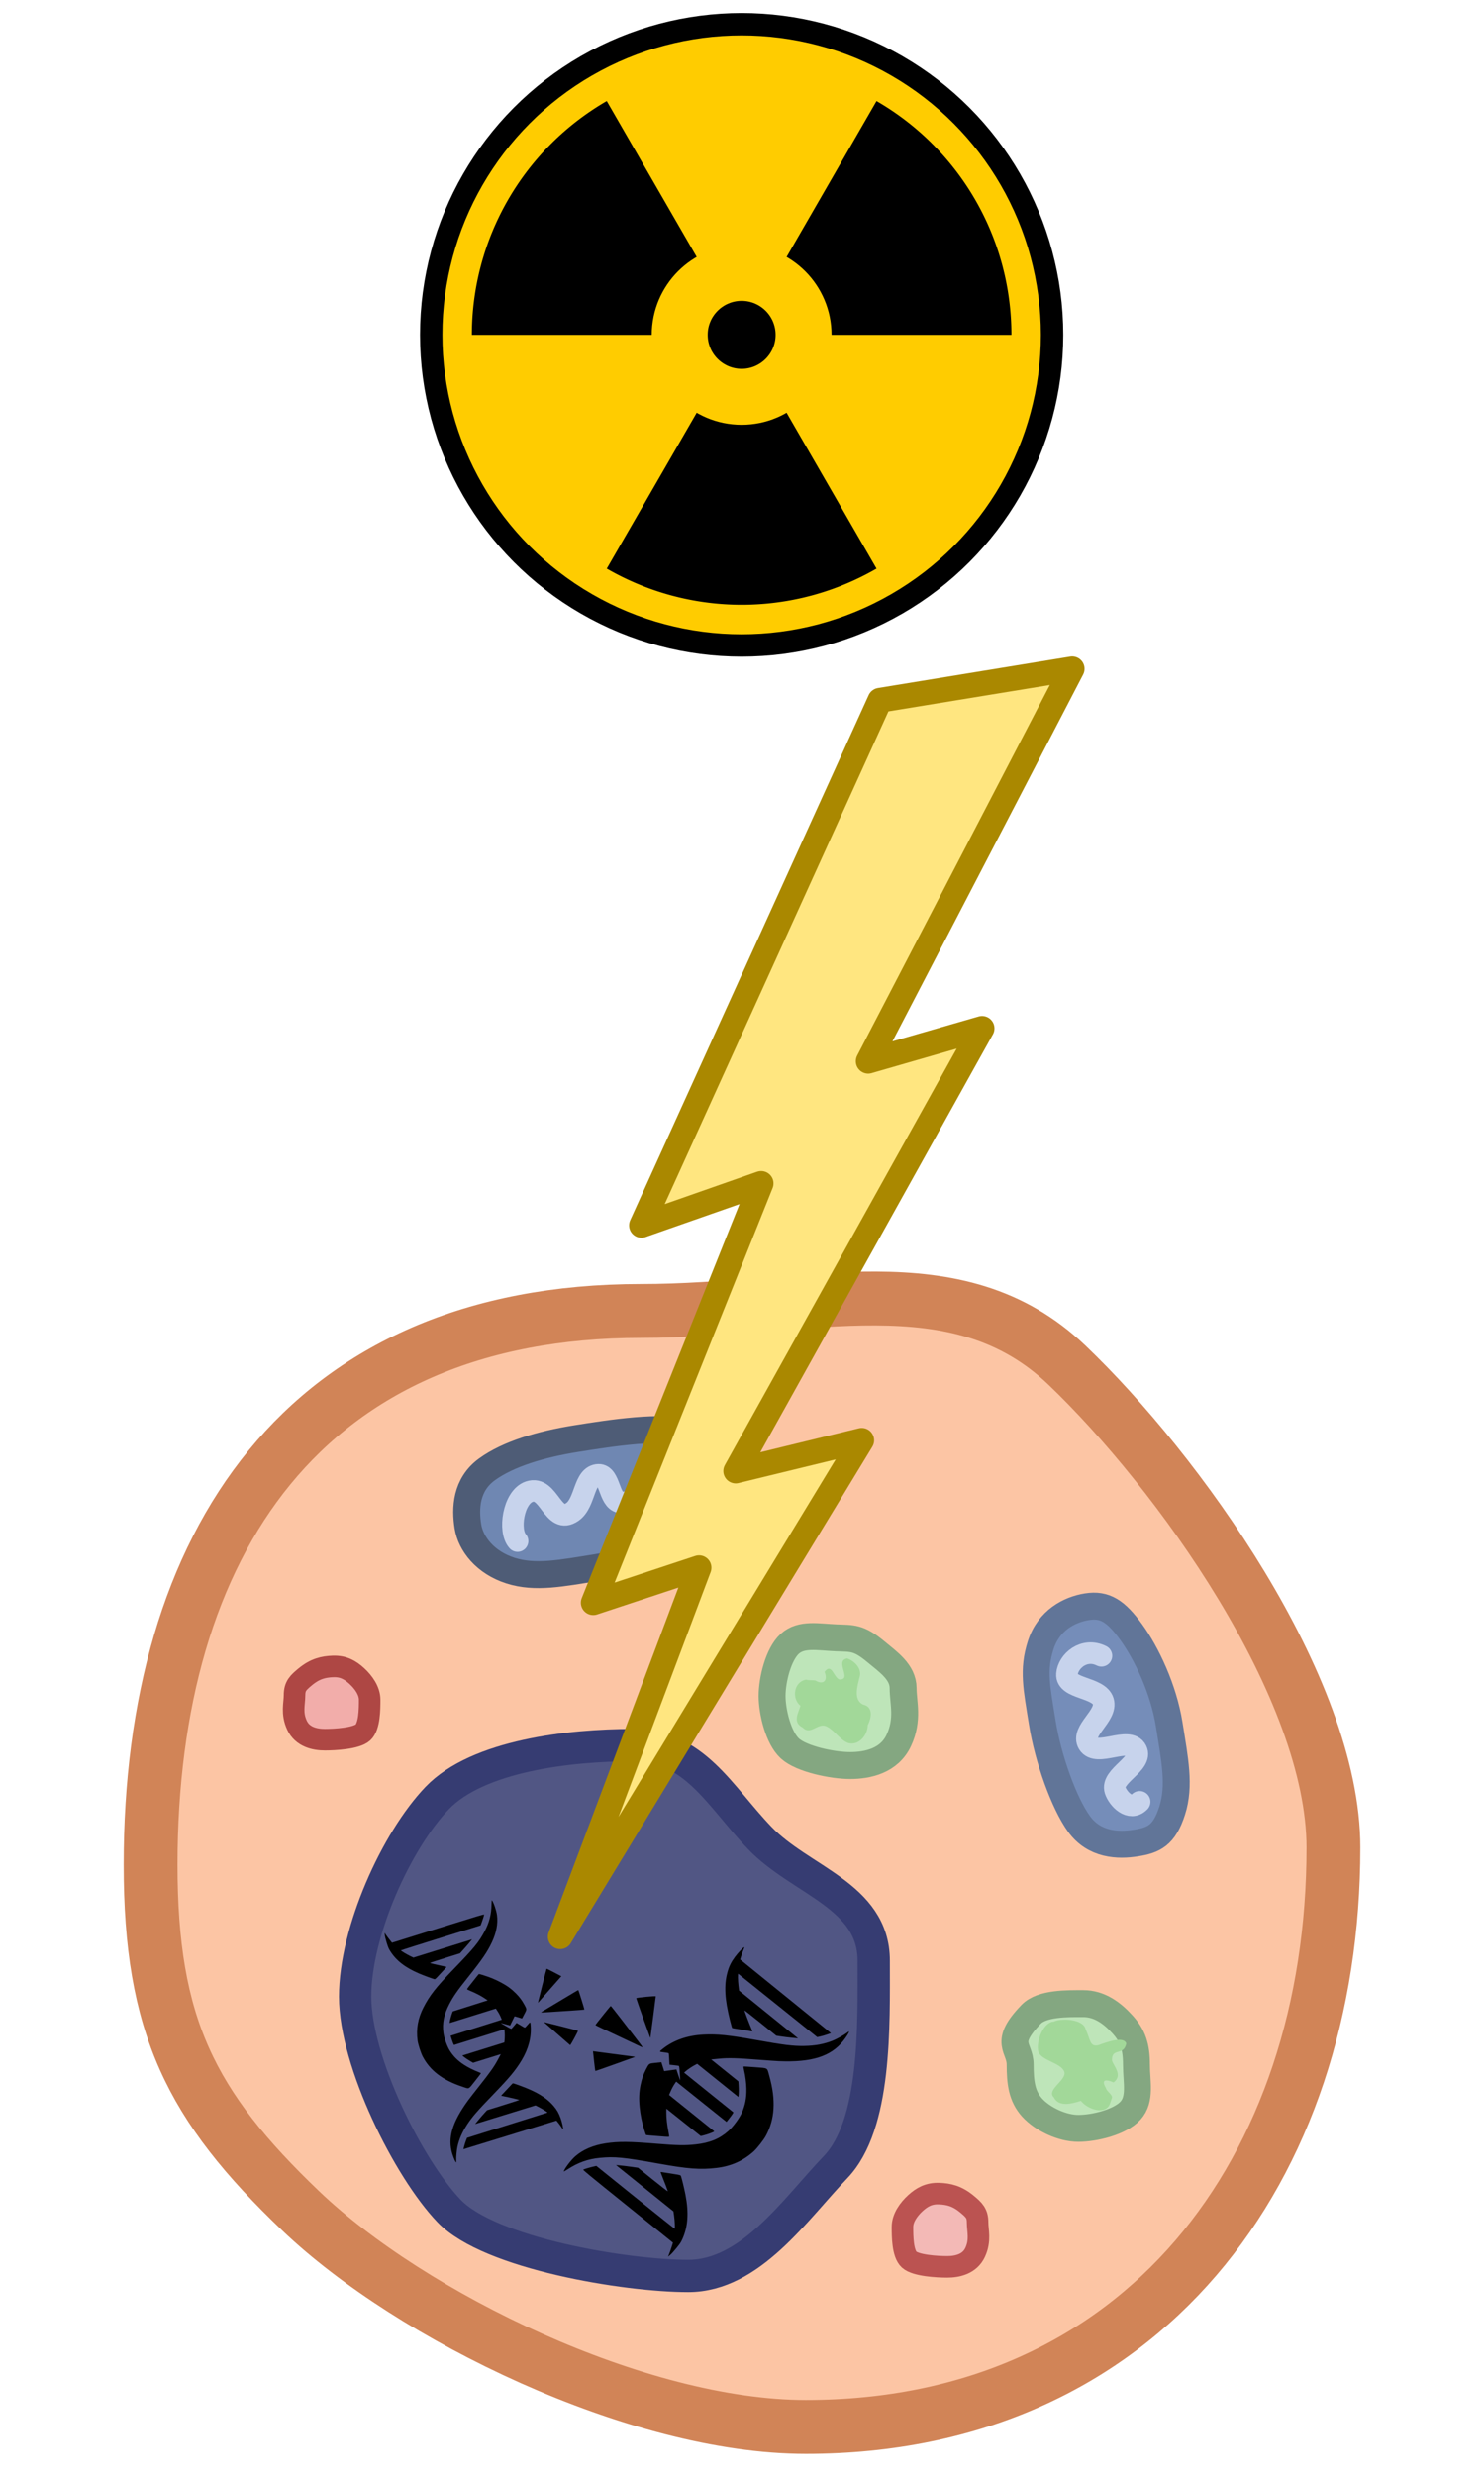 <?xml version="1.0" encoding="UTF-8" standalone="no"?>
<!-- Created with Inkscape (http://www.inkscape.org/) -->

<svg
   width="150mm"
   height="250mm"
   viewBox="0 0 150 250"
   version="1.1"
   id="svg1"
   xml:space="preserve"
   inkscape:version="1.3.2 (091e20e, 2023-11-25, custom)"
   sodipodi:docname="cell_irradiation-normal.svg"
   inkscape:export-filename="cell_cancer.png"
   inkscape:export-xdpi="96"
   inkscape:export-ydpi="96"
   xmlns:inkscape="http://www.inkscape.org/namespaces/inkscape"
   xmlns:sodipodi="http://sodipodi.sourceforge.net/DTD/sodipodi-0.dtd"
   xmlns="http://www.w3.org/2000/svg"
   xmlns:svg="http://www.w3.org/2000/svg"><sodipodi:namedview
     id="namedview1"
     pagecolor="#ffffff"
     bordercolor="#000000"
     borderopacity="0.25"
     inkscape:showpageshadow="2"
     inkscape:pageopacity="0.0"
     inkscape:pagecheckerboard="0"
     inkscape:deskcolor="#d1d1d1"
     inkscape:document-units="mm"
     inkscape:zoom="2.3725615"
     inkscape:cx="170.2801"
     inkscape:cy="825.90062"
     inkscape:window-width="1920"
     inkscape:window-height="1009"
     inkscape:window-x="1912"
     inkscape:window-y="-8"
     inkscape:window-maximized="1"
     inkscape:current-layer="layer1" /><defs
     id="defs1"><inkscape:path-effect
       effect="rough_hatches"
       id="path-effect3"
       is_visible="true"
       lpeversion="1.2"
       direction="106.577,92.261 , 28.321,0"
       dist_rdm="75;1"
       growth="100"
       do_bend="true"
       bender="106.577,97.261 , 5,0"
       bottom_edge_variation="10.807;2004554173"
       top_edge_variation="10.807;1"
       bottom_tgt_variation="0;1"
       top_tgt_variation="0;1"
       scale_bf="1"
       scale_bb="1"
       scale_tf="1"
       scale_tb="1"
       top_smth_variation="0;1"
       bottom_smth_variation="0;1"
       fat_output="true"
       stroke_width_top="2.8"
       stroke_width_bottom="1"
       front_thickness="1"
       back_thickness="0.25" /><inkscape:path-effect
       effect="sketch"
       id="path-effect2"
       is_visible="true"
       lpeversion="1"
       nbiter_approxstrokes="2"
       parallel_offset="5;1"
       strokelength="42.804"
       strokelength_rdm="0.3;1"
       strokeoverlap="0.3"
       strokeoverlap_rdm="0.3;1"
       ends_tolerance="0.1;1"
       tremble_size="5;1"
       tremble_frequency="1"
       nbtangents="5"
       tgt_places_rdmness="1;1"
       tgtlength="100"
       tgtlength_rdm="0.3;1"
       tgtscale="10" /></defs><g
     inkscape:label="Layer 1"
     inkscape:groupmode="layer"
     id="layer1"
     transform="translate(-4.566,-2.904)"><path
       id="path1-2"
       style="fill:#fcc5a4;stroke:#d18457;stroke-width:5.441;stroke-linecap:round;stroke-linejoin:round;stroke-dasharray:none;stroke-opacity:1;paint-order:markers stroke fill"
       d="m 139.346,189.549 c 0,32.477 -19.282,58.518 -53.327,58.518 -17.022,0 -39.889,-11.17 -51.044,-21.812 -11.155,-10.642 -15.187,-18.747 -15.187,-34.985 10e-7,-32.477 15.554,-55.937 49.599,-55.937 17.022,0 31.86,-5.175 43.015,5.466 11.155,10.642 26.945,32.512 26.945,48.75 z"
       sodipodi:nodetypes="sssssss" /><path
       id="path3-6"
       style="fill:#515684;fill-opacity:1;stroke:#363c72;stroke-width:3.265;stroke-linecap:round;stroke-linejoin:round;stroke-dasharray:none;stroke-opacity:1;paint-order:markers stroke fill"
       d="m 92.879,200.966 c 0,6.569 0.273,16.548 -3.85,20.853 -4.122,4.305 -8.608,10.999 -14.899,10.999 -6.291,0 -20.05,-2.259 -24.172,-6.564 -4.122,-4.305 -9.495,-15.09 -9.495,-21.659 0,-6.569 4.163,-15.742 8.285,-20.047 4.122,-4.305 13.446,-5.355 19.737,-5.355 6.291,1e-5 8.76,5.082 12.883,9.387 4.122,4.305 11.511,5.817 11.511,12.386 z"
       sodipodi:nodetypes="sssssssss" /><path
       id="path4-1"
       style="fill:#6f87b2;fill-opacity:1;stroke:#4e5c76;stroke-width:2.721;stroke-linecap:round;stroke-linejoin:round;stroke-dasharray:none;stroke-opacity:1;paint-order:markers stroke fill"
       d="m 77.963,152.344 c 0.287,1.799 -0.068,3.38 -2.212,4.931 -2.144,1.551 -7.327,3.416 -10.885,3.983 -3.558,0.568 -6.194,1.112 -8.713,0.305 -2.52,-0.807 -4.006,-2.675 -4.293,-4.473 -0.287,-1.799 -0.209,-4.207 1.935,-5.758 2.144,-1.551 5.435,-2.533 8.993,-3.101 3.558,-0.568 8.765,-1.377 11.285,-0.57 2.52,0.807 3.604,2.884 3.891,4.683 z"
       sodipodi:nodetypes="sssssssss" /><path
       id="path4-3-3"
       style="fill:#758db9;fill-opacity:1;stroke:#617598;stroke-width:2.721;stroke-linecap:round;stroke-linejoin:round;stroke-dasharray:none;stroke-opacity:1;paint-order:markers stroke fill"
       d="m 114.438,165.212 c 1.799,-0.287 2.927,0.437 4.478,2.581 1.551,2.144 3.26,5.742 3.828,9.3 0.568,3.558 1.112,6.194 0.305,8.713 -0.807,2.52 -1.864,2.992 -3.662,3.279 -1.799,0.287 -4.207,0.209 -5.758,-1.935 -1.551,-2.144 -3.141,-6.652 -3.709,-10.21 -0.568,-3.558 -0.971,-5.318 -0.165,-7.838 0.807,-2.52 2.884,-3.604 4.683,-3.891 z"
       sodipodi:nodetypes="sssssssss" /><path
       id="path5-8"
       style="fill:#bee5b9;fill-opacity:1;stroke:#84a781;stroke-width:2.721;stroke-linecap:round;stroke-linejoin:round;stroke-dasharray:none;stroke-opacity:1;paint-order:markers stroke fill"
       d="m 119.437,211.455 c 0,1.782 0.457,3.496 -0.607,4.664 -1.064,1.168 -3.649,1.788 -5.272,1.788 -1.623,0 -3.6,-0.925 -4.664,-2.093 -1.064,-1.168 -1.215,-2.578 -1.215,-4.36 0,-1.782 -1.745,-2.107 1.113,-5.069 1.097,-1.137 3.649,-1.079 5.272,-1.079 1.623,0 2.89,0.925 3.954,2.093 1.064,1.168 1.418,2.274 1.418,4.055 z"
       sodipodi:nodetypes="sssssssss" /><path
       id="path5-9-6"
       style="fill:#bee5b9;fill-opacity:1;stroke:#84a781;stroke-width:2.721;stroke-linecap:round;stroke-linejoin:round;stroke-dasharray:none;stroke-opacity:1;paint-order:markers stroke fill"
       d="m 89.059,168.351 c -1.78,-0.071 -3.496,-0.457 -4.664,0.607 -1.168,1.064 -1.788,3.649 -1.788,5.272 0,1.623 0.638,4.245 1.806,5.309 1.168,1.064 4.298,1.717 6.08,1.717 1.782,0 3.961,-0.474 4.926,-2.547 0.99,-2.127 0.433,-3.786 0.433,-5.272 0,-1.623 -1.523,-2.658 -2.738,-3.667 -1.779,-1.478 -2.385,-1.351 -4.055,-1.418 z"
       sodipodi:nodetypes="sssssssss" /><path
       id="path5-9-9-1"
       style="fill:#f3b9b6;fill-opacity:1;stroke:#bb5351;stroke-width:2.177;stroke-linecap:round;stroke-linejoin:round;stroke-dasharray:none;stroke-opacity:1;paint-order:markers stroke fill"
       d="m 99.483,224.5 c -1.021,-0.041 -1.718,0.347 -2.387,0.957 -0.669,0.61 -1.312,1.483 -1.312,2.413 0,0.931 0.008,2.685 0.677,3.295 0.669,0.61 2.823,0.733 3.845,0.733 1.022,0 2.271,-0.272 2.824,-1.461 0.568,-1.22 0.249,-2.171 0.249,-3.023 0,-0.931 -0.371,-1.273 -1.068,-1.852 -1.02,-0.847 -1.869,-1.025 -2.827,-1.064 z"
       sodipodi:nodetypes="sssssssss" /><path
       id="path5-9-9-8-5"
       style="fill:#f2adaa;fill-opacity:1;stroke:#ae4744;stroke-width:2.177;stroke-linecap:round;stroke-linejoin:round;stroke-dasharray:none;stroke-opacity:1;paint-order:markers stroke fill"
       d="m 38.232,171.246 c 1.021,-0.041 1.718,0.347 2.387,0.957 0.669,0.61 1.312,1.483 1.312,2.413 0,0.931 -0.008,2.685 -0.677,3.295 -0.669,0.61 -2.823,0.733 -3.845,0.733 -1.022,0 -2.271,-0.272 -2.824,-1.461 -0.568,-1.22 -0.249,-2.171 -0.249,-3.023 0,-0.931 0.371,-1.273 1.068,-1.852 1.02,-0.847 1.869,-1.025 2.827,-1.064 z"
       sodipodi:nodetypes="sssssssss" /><path
       style="fill:none;fill-opacity:1;stroke:#c7d3ec;stroke-width:2.177;stroke-linecap:round;stroke-linejoin:round;stroke-dasharray:none;stroke-opacity:1;paint-order:markers stroke fill"
       d="m 115.899,170.172 c -1.753,-0.874 -3.384,0.539 -3.486,1.85 -0.118,1.522 3.224,1.285 3.667,2.746 0.439,1.448 -2.3,2.988 -1.512,4.279 0.853,1.396 4.115,-0.796 4.863,0.658 0.7,1.361 -2.631,2.61 -2.144,4.061 0.29,0.862 1.501,2.146 2.472,1.155"
       id="path6-7"
       sodipodi:nodetypes="caaaaac" /><path
       style="fill:none;fill-opacity:1;stroke:#c7d3ec;stroke-width:2.177;stroke-linecap:round;stroke-linejoin:round;stroke-dasharray:none;stroke-opacity:1;paint-order:markers stroke fill"
       d="m 73.858,153.656 c 0.967,-1.703 -0.148,-2.158 -0.978,-2.433 -2.088,-0.691 -3.464,3.831 -5.628,3.442 -1.16,-0.209 -1.006,-2.81 -2.184,-2.78 -1.527,0.04 -1.299,2.808 -2.64,3.745 -2.016,1.409 -2.338,-2.733 -4.369,-2.037 -1.616,0.553 -2.116,3.964 -1.179,4.987"
       id="path6-2-9"
       sodipodi:nodetypes="caaassc" /><path
       style="fill:#a2d899;fill-opacity:1;stroke:none;stroke-width:3.918;stroke-linecap:round;stroke-linejoin:round;stroke-dasharray:none;stroke-opacity:1;paint-order:markers stroke fill"
       d="m 86.041,172.58 c -1.25,0.217 -1.479,1.91 -0.564,2.645 -0.244,0.77 -0.814,1.679 0.232,2.196 0.798,0.843 1.556,-0.585 2.438,-0.1 0.81,0.417 1.29,1.326 2.16,1.665 1.075,0.282 1.957,-0.803 1.967,-1.802 0.37,-0.72 0.594,-1.863 -0.472,-2.086 -0.996,-0.478 -0.571,-1.854 -0.364,-2.719 0.31,-0.878 -0.472,-1.675 -1.243,-1.947 -1.328,0.258 0.57,2.164 -0.775,2.131 -0.592,-0.161 -0.771,-1.739 -1.512,-0.776 0.36,0.839 -0.082,1.382 -0.931,0.877 -0.308,-0.046 -0.63,0.001 -0.936,-0.085 z"
       id="path7-8" /><path
       style="fill:#a2d899;fill-opacity:1;stroke:none;stroke-width:3.918;stroke-linecap:round;stroke-linejoin:round;stroke-dasharray:none;stroke-opacity:1;paint-order:markers stroke fill"
       d="m 116.768,215.386 c -0.409,1.201 -2.214,0.655 -2.95,-0.26 -0.77,0.244 -2.211,0.7 -2.729,-0.346 -0.843,-0.798 1.497,-1.81 1.012,-2.692 -0.417,-0.81 -2.238,-1.036 -2.578,-1.907 -0.282,-1.075 0.55,-3.047 1.549,-3.057 0.72,-0.37 3.004,-0.29 3.226,0.776 0.478,0.996 0.409,1.813 1.275,1.606 0.878,-0.31 2.562,-0.947 2.835,-0.176 -0.258,1.328 -1.48,0.368 -1.447,1.712 0.161,0.592 1.131,1.481 0.167,2.222 -0.839,-0.36 -1.281,-0.273 -0.776,0.577 0.046,0.308 0.707,0.686 0.605,0.987 z"
       id="path7-9-9"
       sodipodi:nodetypes="scccccccccccss" /><g
       id="g6"
       transform="matrix(-1.131,0,0,-1.131,213.241,83.003)"><circle
         style="fill:#ffcc00;stroke:#000000;stroke-width:2;stroke-linecap:round;stroke-linejoin:round;stroke-dasharray:none;paint-order:markers fill stroke"
         id="path1"
         cx="118.224"
         cy="40.914"
         r="27.743" /><g
         id="g5"
         inkscape:transform-center-x="-0.22303602"
         inkscape:transform-center-y="-1.5612521"><path
           style="opacity:1;fill:#000000;stroke:none;stroke-width:2;stroke-linecap:round;stroke-linejoin:round;stroke-dasharray:none;paint-order:markers fill stroke"
           id="path3"
           sodipodi:type="arc"
           sodipodi:cx="118.22385"
           sodipodi:cy="40.913811"
           sodipodi:rx="24.110388"
           sodipodi:ry="24.110388"
           sodipodi:start="0"
           sodipodi:end="1.0471976"
           sodipodi:arc-type="slice"
           d="M 142.334,40.914 A 24.11,24.11 0 0 1 130.279,61.794 L 118.224,40.914 Z" /><path
           style="opacity:1;fill:#000000;stroke:none;stroke-width:2;stroke-linecap:round;stroke-linejoin:round;stroke-dasharray:none;paint-order:markers fill stroke"
           id="path4"
           sodipodi:type="arc"
           sodipodi:cx="118.22385"
           sodipodi:cy="40.913811"
           sodipodi:rx="24.110388"
           sodipodi:ry="24.110388"
           sodipodi:start="2.0943951"
           sodipodi:end="3.1415927"
           sodipodi:arc-type="slice"
           d="M 106.169,61.794 A 24.11,24.11 0 0 1 94.113,40.914 h 24.11 z" /><path
           style="opacity:1;fill:#000000;stroke:none;stroke-width:2;stroke-linecap:round;stroke-linejoin:round;stroke-dasharray:none;paint-order:markers fill stroke"
           id="path5"
           sodipodi:type="arc"
           sodipodi:cx="118.22385"
           sodipodi:cy="40.913811"
           sodipodi:rx="24.110388"
           sodipodi:ry="24.110388"
           sodipodi:start="4.1887902"
           sodipodi:end="5.2359878"
           sodipodi:arc-type="slice"
           d="m 106.169,20.034 a 24.11,24.11 0 0 1 24.11,1e-6 l -12.055,20.88 z" /></g><circle
         style="opacity:1;fill:#000000;stroke:#ffcc00;stroke-width:5;stroke-linecap:round;stroke-linejoin:round;stroke-dasharray:none;paint-order:markers stroke fill"
         id="path2"
         cx="118.224"
         cy="40.914"
         r="5.534" /></g><path
       style="fill:#000000;fill-opacity:1;stroke-width:0.16"
       d="m 72.2,230.606 c 0.06,-0.144 0.173,-0.462 0.25,-0.706 l 0.14,-0.444 -4.564,-3.673 c -4.07,-3.275 -4.557,-3.676 -4.504,-3.707 0.092,-0.053 0.629,-0.215 0.994,-0.299 l 0.328,-0.075 3.952,3.181 c 2.174,1.749 3.96,3.171 3.969,3.16 0.04,-0.05 0.005,-0.819 -0.058,-1.265 l -0.069,-0.486 -2.903,-2.337 -2.903,-2.337 0.431,0.037 c 0.237,0.021 0.738,0.081 1.112,0.135 l 0.681,0.098 1.492,1.2 c 0.82,0.66 1.5,1.189 1.511,1.175 0.019,-0.024 -0.282,-0.829 -0.588,-1.579 -0.078,-0.191 -0.135,-0.355 -0.127,-0.365 0.008,-0.009 0.169,0.009 0.358,0.044 0.189,0.035 0.637,0.107 0.996,0.161 0.554,0.083 0.659,0.112 0.691,0.188 0.074,0.176 0.351,1.318 0.466,1.921 0.345,1.812 0.25,3.192 -0.306,4.439 -0.154,0.346 -0.224,0.452 -0.613,0.933 -0.273,0.338 -0.516,0.603 -0.642,0.702 l -0.203,0.16 z m -10.652,-8.353 c 0.104,-0.318 0.74,-1.15 1.159,-1.518 0.776,-0.68 1.811,-1.123 3.079,-1.317 1.272,-0.195 2.426,-0.186 5.145,0.041 2.089,0.174 2.899,0.188 3.963,0.069 1.418,-0.159 2.4,-0.562 3.295,-1.354 0.455,-0.403 1.093,-1.257 1.337,-1.79 0.353,-0.773 0.504,-1.537 0.487,-2.468 -0.011,-0.572 -0.105,-1.319 -0.238,-1.882 -0.045,-0.192 -0.068,-0.36 -0.05,-0.373 0.018,-0.013 0.552,0.019 1.187,0.07 1.343,0.11 1.168,-8.4e-4 1.421,0.905 0.674,2.417 0.558,4.351 -0.359,6.03 -0.233,0.427 -0.908,1.285 -1.249,1.587 -1.065,0.946 -2.273,1.479 -3.742,1.652 -1.628,0.192 -2.874,0.099 -5.85,-0.437 -3.571,-0.642 -4.437,-0.727 -5.936,-0.581 -1.201,0.117 -2.199,0.471 -3.241,1.15 -0.236,0.154 -0.419,0.251 -0.407,0.215 z m 8.132,-4.214 c -0.243,-0.806 -0.374,-1.453 -0.458,-2.259 -0.089,-0.861 -0.063,-1.505 0.092,-2.264 0.125,-0.613 0.273,-1.035 0.549,-1.57 0.314,-0.607 0.283,-0.587 0.962,-0.659 l 0.591,-0.063 0.142,0.451 0.143,0.451 0.617,-0.086 0.617,-0.086 0.178,0.535 c 0.098,0.294 0.187,0.542 0.199,0.552 0.011,0.009 0.006,-0.16 -0.012,-0.376 -0.018,-0.216 -0.041,-0.542 -0.051,-0.725 -0.011,-0.2 -0.042,-0.34 -0.078,-0.351 -0.033,-0.01 -0.256,-0.04 -0.495,-0.065 l -0.435,-0.046 -0.022,-0.359 c -0.012,-0.198 -0.026,-0.454 -0.031,-0.57 -0.005,-0.116 -0.024,-0.223 -0.043,-0.238 -0.019,-0.015 -0.232,-0.052 -0.472,-0.082 -0.499,-0.061 -0.499,-0.058 -0.095,-0.375 1.094,-0.858 2.474,-1.335 4.093,-1.417 1.388,-0.07 2.55,0.048 5.251,0.533 2.894,0.519 3.811,0.633 4.951,0.612 1.09,-0.019 1.968,-0.181 2.844,-0.526 0.388,-0.152 1.164,-0.579 1.436,-0.789 0.095,-0.073 0.193,-0.137 0.218,-0.141 0.094,-0.016 -0.237,0.528 -0.585,0.959 -1.265,1.568 -3.188,2.17 -6.494,2.033 -0.275,-0.012 -1.2,-0.076 -2.056,-0.144 -2.21,-0.175 -3.058,-0.197 -3.988,-0.105 l -0.797,0.079 1.373,1.106 1.373,1.106 0.024,0.377 c 0.024,0.38 0.022,0.811 -0.006,1.063 l -0.015,0.137 -2.081,-1.674 -2.081,-1.674 -0.233,0.12 c -0.279,0.144 -0.771,0.476 -0.958,0.646 l -0.135,0.123 2.492,2.005 2.492,2.005 -0.047,0.102 c -0.026,0.056 -0.182,0.273 -0.347,0.483 l -0.3,0.381 -2.543,-2.035 -2.543,-2.035 -0.11,0.156 c -0.17,0.24 -0.351,0.574 -0.486,0.899 l -0.123,0.295 2.285,1.839 2.285,1.839 -0.095,0.056 c -0.143,0.084 -0.693,0.277 -1.001,0.351 l -0.272,0.066 -1.738,-1.385 -1.738,-1.385 -0.003,0.423 c -0.003,0.518 0.075,1.228 0.207,1.882 0.055,0.271 0.087,0.506 0.072,0.524 -0.015,0.018 -0.214,0.018 -0.441,7e-5 -1.546,-0.12 -1.869,-0.148 -1.894,-0.169 -0.016,-0.013 -0.098,-0.253 -0.183,-0.534 z m -5.069,-6.932 -0.107,-0.991 1.972,0.26 c 1.085,0.143 2.048,0.27 2.14,0.282 0.093,0.012 0.149,0.029 0.124,0.038 -0.024,0.008 -0.925,0.333 -2.003,0.72 -1.077,0.387 -1.973,0.699 -1.989,0.694 -0.017,-0.006 -0.079,-0.457 -0.138,-1.002 z m 0.143,-3.64 c -0.004,-0.04 1.507,-1.92 1.547,-1.924 0.016,-0.001 0.487,0.591 1.045,1.316 0.558,0.726 1.281,1.664 1.607,2.085 0.325,0.421 0.586,0.773 0.579,0.782 -0.007,0.009 -0.256,-0.1 -0.552,-0.242 -0.547,-0.262 -2.527,-1.195 -3.621,-1.706 -0.331,-0.154 -0.603,-0.295 -0.604,-0.312 z m 4.82,-0.694 c -0.391,-1.091 -0.706,-1.998 -0.7,-2.015 0.022,-0.06 1.971,-0.244 1.975,-0.187 0.002,0.03 -0.114,0.939 -0.257,2.018 -0.143,1.08 -0.265,2.014 -0.272,2.076 -0.006,0.062 -0.017,0.108 -0.023,0.102 -0.006,-0.006 -0.332,-0.903 -0.723,-1.994 z m 8.786,0.25 c -0.551,-2.188 -0.625,-3.608 -0.256,-4.92 0.163,-0.58 0.369,-0.996 0.747,-1.507 0.332,-0.449 0.858,-1.001 0.945,-0.99 0.019,0.002 -0.018,0.126 -0.084,0.274 -0.065,0.148 -0.167,0.426 -0.225,0.618 l -0.107,0.349 4.589,3.721 4.589,3.721 -0.375,0.132 c -0.206,0.073 -0.519,0.163 -0.695,0.201 l -0.32,0.069 -3.976,-3.187 c -2.187,-1.753 -3.988,-3.197 -4.003,-3.208 -0.053,-0.042 -0.043,0.655 0.017,1.168 l 0.062,0.525 2.98,2.412 2.98,2.412 -0.581,-0.054 c -0.319,-0.029 -0.813,-0.089 -1.098,-0.133 l -0.517,-0.079 -1.599,-1.29 c -0.88,-0.709 -1.607,-1.279 -1.618,-1.266 -0.019,0.024 0.419,1.189 0.67,1.78 0.075,0.176 0.13,0.327 0.123,0.336 -0.007,0.009 -0.148,-0.01 -0.313,-0.044 -0.165,-0.034 -0.615,-0.108 -1,-0.166 -0.385,-0.058 -0.712,-0.116 -0.727,-0.13 -0.015,-0.013 -0.109,-0.348 -0.209,-0.744 z"
       id="path7" /><path
       style="fill:#000000;fill-opacity:1;stroke-width:0.133"
       d="m 43.576,198.353 c 0.072,0.109 0.239,0.334 0.372,0.5 l 0.241,0.303 4.656,-1.45 c 4.152,-1.293 4.655,-1.444 4.652,-1.392 -0.006,0.088 -0.143,0.534 -0.255,0.825 l -0.1,0.262 -4.032,1.255 c -2.218,0.69 -4.029,1.265 -4.025,1.277 0.016,0.051 0.564,0.384 0.901,0.547 l 0.368,0.178 2.962,-0.922 2.962,-0.922 -0.226,0.281 c -0.124,0.154 -0.398,0.472 -0.609,0.706 l -0.384,0.425 -1.522,0.474 c -0.837,0.261 -1.518,0.485 -1.514,0.499 0.008,0.024 0.704,0.19 1.364,0.326 0.168,0.035 0.308,0.071 0.311,0.082 0.003,0.011 -0.085,0.113 -0.197,0.227 -0.111,0.114 -0.369,0.39 -0.573,0.614 -0.315,0.344 -0.383,0.403 -0.45,0.39 -0.156,-0.031 -1.073,-0.369 -1.544,-0.569 -1.412,-0.602 -2.322,-1.308 -2.926,-2.271 -0.167,-0.267 -0.208,-0.365 -0.36,-0.857 -0.107,-0.346 -0.177,-0.636 -0.188,-0.77 l -0.016,-0.214 z m 10.715,-3.486 c 0.171,0.219 0.452,1.045 0.511,1.505 0.11,0.852 -0.065,1.773 -0.519,2.739 -0.456,0.97 -0.997,1.763 -2.415,3.537 -1.089,1.363 -1.475,1.916 -1.887,2.707 -0.548,1.053 -0.725,1.919 -0.593,2.905 0.067,0.501 0.361,1.338 0.617,1.755 0.37,0.603 0.828,1.062 1.48,1.482 0.4,0.258 0.96,0.54 1.411,0.709 0.154,0.058 0.28,0.12 0.281,0.138 8.95e-4,0.018 -0.269,0.373 -0.6,0.788 -0.699,0.877 -0.542,0.808 -1.285,0.562 -1.983,-0.656 -3.266,-1.633 -4.001,-3.047 -0.187,-0.359 -0.466,-1.224 -0.517,-1.6 -0.159,-1.175 0.033,-2.257 0.595,-3.352 0.623,-1.214 1.265,-2.032 3.016,-3.84 2.101,-2.17 2.561,-2.729 3.156,-3.833 0.477,-0.884 0.695,-1.738 0.709,-2.774 0.003,-0.234 0.021,-0.406 0.04,-0.381 z m -0.861,7.575 c 0.67,0.206 1.178,0.415 1.774,0.732 0.636,0.338 1.069,0.655 1.522,1.114 0.365,0.371 0.589,0.669 0.83,1.108 0.274,0.499 0.274,0.468 0.009,0.971 l -0.231,0.437 -0.378,-0.111 -0.378,-0.111 -0.227,0.466 -0.227,0.466 -0.452,-0.125 c -0.249,-0.069 -0.462,-0.122 -0.473,-0.119 -0.011,0.002 0.108,0.078 0.266,0.166 0.158,0.088 0.394,0.223 0.525,0.301 0.143,0.085 0.254,0.129 0.279,0.109 0.022,-0.018 0.146,-0.158 0.275,-0.312 l 0.234,-0.28 0.259,0.151 c 0.142,0.083 0.326,0.193 0.408,0.243 0.082,0.051 0.165,0.087 0.185,0.081 0.02,-0.007 0.143,-0.136 0.275,-0.288 0.274,-0.317 0.272,-0.318 0.303,0.109 0.085,1.154 -0.225,2.329 -0.92,3.486 -0.596,0.991 -1.216,1.74 -2.805,3.382 -1.701,1.759 -2.205,2.34 -2.721,3.137 -0.492,0.762 -0.788,1.444 -0.957,2.21 -0.075,0.339 -0.14,1.073 -0.121,1.359 0.007,0.099 0.005,0.197 -0.004,0.216 -0.033,0.072 -0.255,-0.409 -0.391,-0.849 -0.496,-1.602 -0.02,-3.21 1.608,-5.431 0.136,-0.184 0.609,-0.794 1.054,-1.354 1.147,-1.446 1.555,-2.021 1.923,-2.707 l 0.315,-0.587 -1.401,0.435 -1.401,0.435 -0.271,-0.158 c -0.274,-0.159 -0.57,-0.361 -0.732,-0.498 l -0.088,-0.074 2.123,-0.661 2.123,-0.661 0.025,-0.217 c 0.03,-0.26 0.029,-0.754 -0.002,-0.961 l -0.022,-0.15 -2.542,0.791 -2.542,0.791 -0.049,-0.08 c -0.027,-0.044 -0.104,-0.252 -0.173,-0.464 l -0.124,-0.384 2.586,-0.813 2.586,-0.813 -0.056,-0.148 c -0.087,-0.229 -0.234,-0.509 -0.396,-0.753 l -0.147,-0.222 -2.331,0.726 -2.331,0.726 0.006,-0.092 c 0.009,-0.138 0.13,-0.608 0.221,-0.855 l 0.081,-0.218 1.764,-0.559 1.764,-0.559 -0.291,-0.198 c -0.357,-0.243 -0.884,-0.518 -1.396,-0.73 -0.212,-0.088 -0.39,-0.175 -0.395,-0.194 -0.005,-0.019 0.087,-0.156 0.205,-0.305 0.8,-1.013 0.97,-1.223 0.996,-1.231 0.016,-0.005 0.22,0.05 0.454,0.121 z m 7.143,-0.286 0.735,0.386 -1.095,1.242 c -0.602,0.683 -1.137,1.29 -1.188,1.348 -0.051,0.058 -0.089,0.089 -0.084,0.069 0.006,-0.021 0.2,-0.794 0.432,-1.718 0.232,-0.924 0.432,-1.688 0.444,-1.696 0.012,-0.009 0.352,0.158 0.756,0.37 z m 2.449,1.788 c 0.03,0.015 0.627,1.932 0.612,1.962 -0.007,0.012 -0.634,0.062 -1.395,0.111 -0.761,0.049 -1.745,0.113 -2.187,0.143 -0.442,0.03 -0.806,0.046 -0.809,0.037 -0.003,-0.01 0.187,-0.13 0.423,-0.269 0.435,-0.256 1.998,-1.192 2.86,-1.711 0.26,-0.157 0.483,-0.28 0.496,-0.273 z m -1.757,3.653 c 0.936,0.236 1.708,0.439 1.717,0.451 0.031,0.043 -0.746,1.476 -0.787,1.451 -0.022,-0.013 -0.596,-0.514 -1.276,-1.114 -0.68,-0.6 -1.269,-1.118 -1.308,-1.151 -0.04,-0.033 -0.067,-0.062 -0.06,-0.063 0.007,-0.002 0.778,0.19 1.714,0.426 z m -4.25,5.956 c 1.767,0.635 2.784,1.243 3.519,2.106 0.325,0.381 0.517,0.717 0.695,1.216 0.156,0.438 0.293,1.057 0.246,1.112 -0.011,0.012 -0.078,-0.071 -0.15,-0.185 -0.072,-0.114 -0.217,-0.313 -0.323,-0.443 l -0.192,-0.235 -4.701,1.445 -4.701,1.445 0.083,-0.321 c 0.046,-0.176 0.128,-0.435 0.184,-0.574 l 0.101,-0.253 4.048,-1.269 c 2.226,-0.698 4.06,-1.273 4.075,-1.278 0.054,-0.018 -0.433,-0.334 -0.815,-0.53 l -0.391,-0.201 -3.05,0.94 -3.05,0.94 0.307,-0.376 c 0.169,-0.207 0.439,-0.521 0.601,-0.697 l 0.295,-0.321 1.633,-0.506 c 0.898,-0.279 1.63,-0.517 1.625,-0.531 -0.008,-0.025 -1.016,-0.262 -1.541,-0.363 -0.156,-0.029 -0.286,-0.062 -0.289,-0.071 -0.003,-0.01 0.076,-0.097 0.176,-0.196 0.1,-0.099 0.36,-0.375 0.579,-0.614 0.219,-0.239 0.411,-0.438 0.427,-0.442 0.016,-0.004 0.291,0.086 0.611,0.201 z"
       id="path8" /><path
       style="opacity:1;fill:#ffe680;stroke:#aa8800;stroke-width:2.5;stroke-linecap:round;stroke-linejoin:round;stroke-dasharray:none;paint-order:markers stroke fill"
       d="M 93.505,73.641 69.403,126.688 81.5,122.451 64.529,164.808 75.226,161.271 61.193,198.549 91.669,148.403 78.93,151.503 103.833,106.789 92.319,110.11 112.939,70.465 Z"
       id="path6"
       sodipodi:nodetypes="cccccccccccc" /></g></svg>

